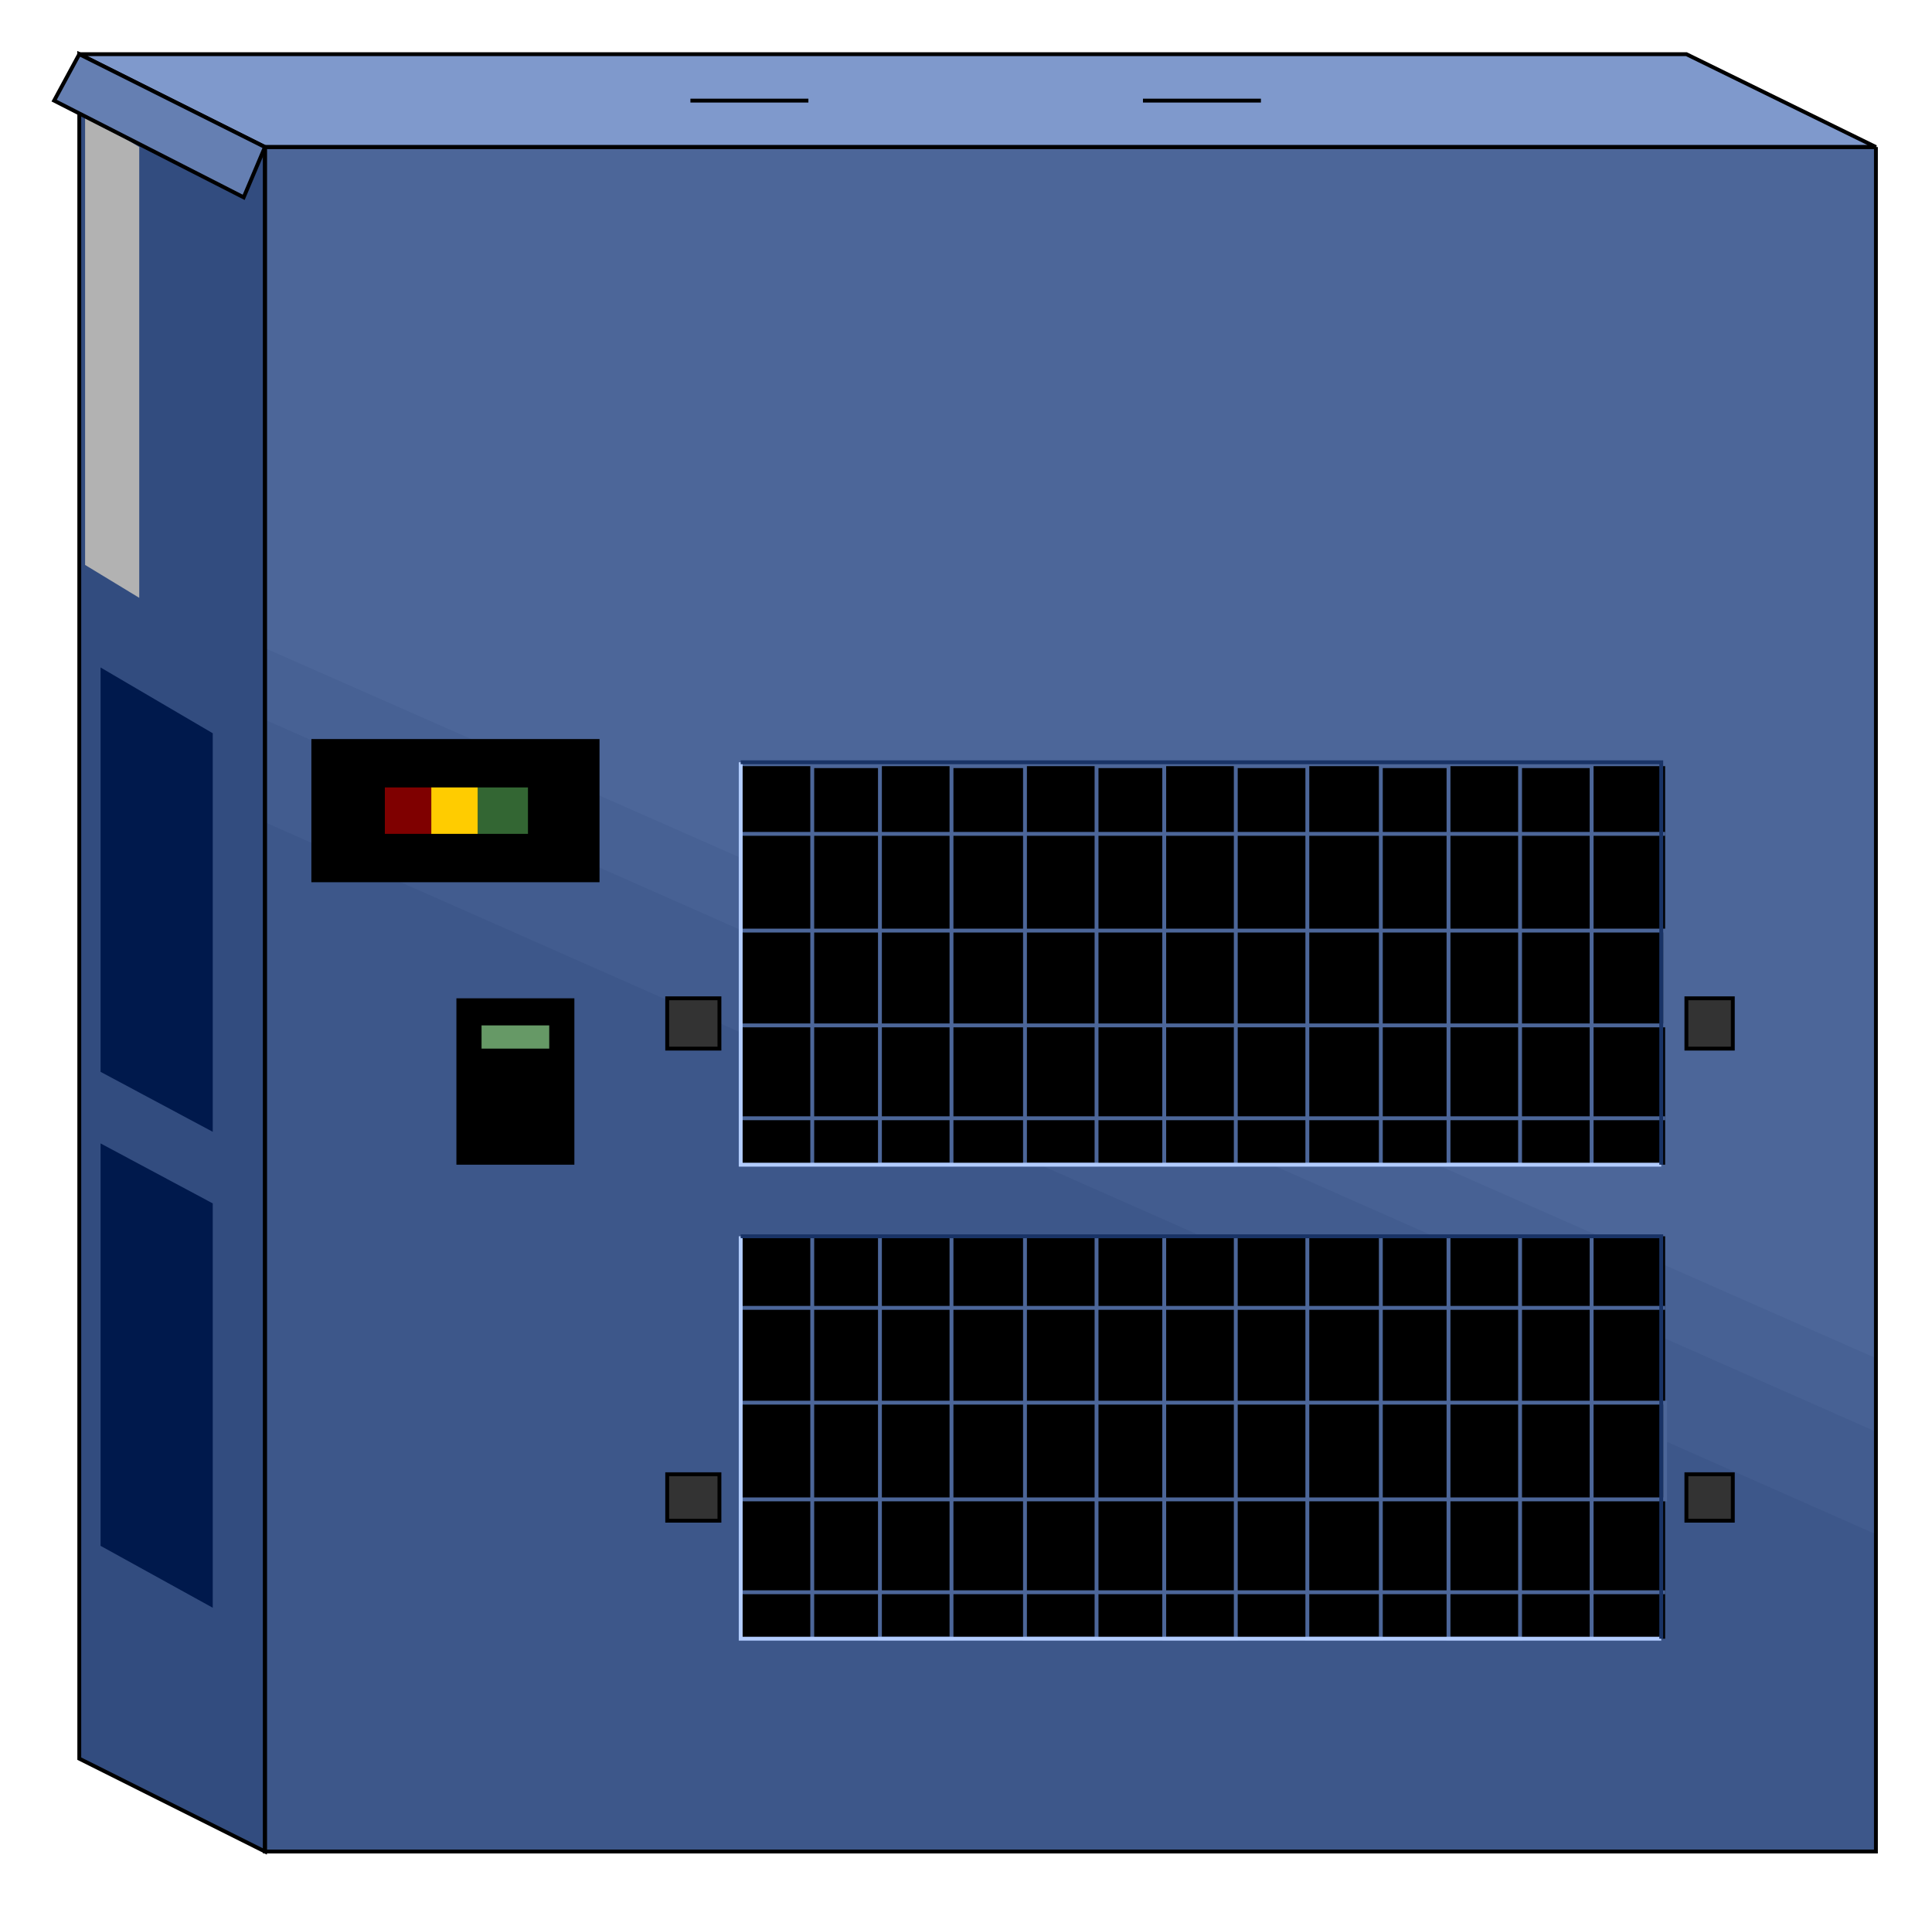 

<svg xmlns:agg="http://www.example.com" xmlns="http://www.w3.org/2000/svg" preserveAspectRatio="none" width="1.09in" height="1.075in" viewBox="0 0 999 985">

<path style="fill:#4c6699" d="M970,76 l-833,0 0,881 833,0 0,-881z" />
<path style="fill:#476194" d="M970,702 l-833,-367 0,622 833,0 0,-255z" />
<path style="fill:#425c8f" d="M970,740 l-833,-368 0,585 833,0 0,-217z" />
<path style="fill:#3d578a" d="M970,793 l-833,-368 0,532 833,0 0,-164z" />
<path style="fill:#324c7f;stroke:#000;stroke-width:2" d="M41,28 l96,48 0,881 -96,-48 0,-881z" />
<path style="fill:#7f99cc;stroke:#000;stroke-width:2" d="M41,28 l96,48 833,0 -98,-48 -831,0z" />
<path style="fill:none;stroke:#000;stroke-width:2" d="M970,76 l-833,0 0,881 833,0 0,-881" />
<path style="fill:#000" d="M861,396 l-478,0 0,206 478,0 0,-206z" />
<path style="fill:none;stroke:#4c6699;stroke-width:2" d="M420,602 l0,-206 35,0 0,206 37,0 0,-206 38,0 0,206 37,0 0,-206 35,0 0,206 37,0 0,-206 37,0 0,206 38,0 0,-206 35,0 0,206 37,0 0,-206 37,0 0,206" />
<path style="fill:none;stroke:#4c6699;stroke-width:2" d="M861,431 l-478,0 0,50 478,0 0,49 -478,0 0,48 478,0" />
<path style="fill:none;stroke:#b2ccff;stroke-width:2" d="M383,394 l0,208 476,0" />
<path style="fill:none;stroke:#193366;stroke-width:2" d="M383,394 l476,0 0,208" />
<path style="fill:#000" d="M861,639 l-478,0 0,208 478,0 0,-208z" />
<path style="fill:none;stroke:#4c6699;stroke-width:2" d="M420,847 l0,-208 35,0 0,208 37,0 0,-208 38,0 0,208 37,0 0,-208 35,0 0,208 37,0 0,-208 37,0 0,208 38,0 0,-208 35,0 0,208 37,0 0,-208 37,0 0,208" />
<path style="fill:none;stroke:#4c6699;stroke-width:2" d="M861,676 l-478,0 0,49 478,0 0,50 -478,0 0,48 478,0" />
<path style="fill:none;stroke:#b2ccff;stroke-width:2" d="M383,639 l0,208 476,0" />
<path style="fill:none;stroke:#193366;stroke-width:2" d="M383,639 l476,0 0,208" />
<path style="fill:#000" d="M297,516 l-61,0 0,86 61,0 0,-86z" />
<path style="fill:#000;stroke:#000;stroke-width:2" d="M309,383 l-147,0 0,72 147,0 0,-72z" />
<path style="fill:#696" d="M284,530 l-35,0 0,12 35,0 0,-12z" />
<path style="fill:#363" d="M273,407 l-26,0 0,24 26,0 0,-24z" />
<path style="fill:#fc0" d="M247,407 l-24,0 0,24 24,0 0,-24z" />
<path style="fill:#7f0000" d="M223,407 l-24,0 0,24 24,0 0,-24z" />
<path style="fill:#333;stroke:#000;stroke-width:2" d="M896,516 l-24,0 0,26 24,0 0,-26z" />
<path style="fill:#333;stroke:#000;stroke-width:2" d="M372,516 l-27,0 0,26 27,0 0,-26z" />
<path style="fill:#333;stroke:#000;stroke-width:2" d="M896,762 l-24,0 0,24 24,0 0,-24z" />
<path style="fill:#333;stroke:#000;stroke-width:2" d="M372,762 l-27,0 0,24 27,0 0,-24z" />
<path style="fill:#00194c" d="M52,345 l58,34 0,206 -58,-31 0,-209z" />
<path style="fill:#00194c" d="M52,591 l58,31 0,209 -58,-32 0,-208z" />
<path style="fill:#b2b2b2" d="M72,76 l-28,-17 0,233 28,17 0,-233z" />
<path style="fill:none;stroke:#000;stroke-width:2" d="M652,52 l-61,0" />
<path style="fill:none;stroke:#000;stroke-width:2" d="M418,52 l-61,0" />
<path style="fill:#657fb2;stroke:#000;stroke-width:2" d="M41,28 l96,48 -11,26 -98,-50 13,-24z" />

</svg>
